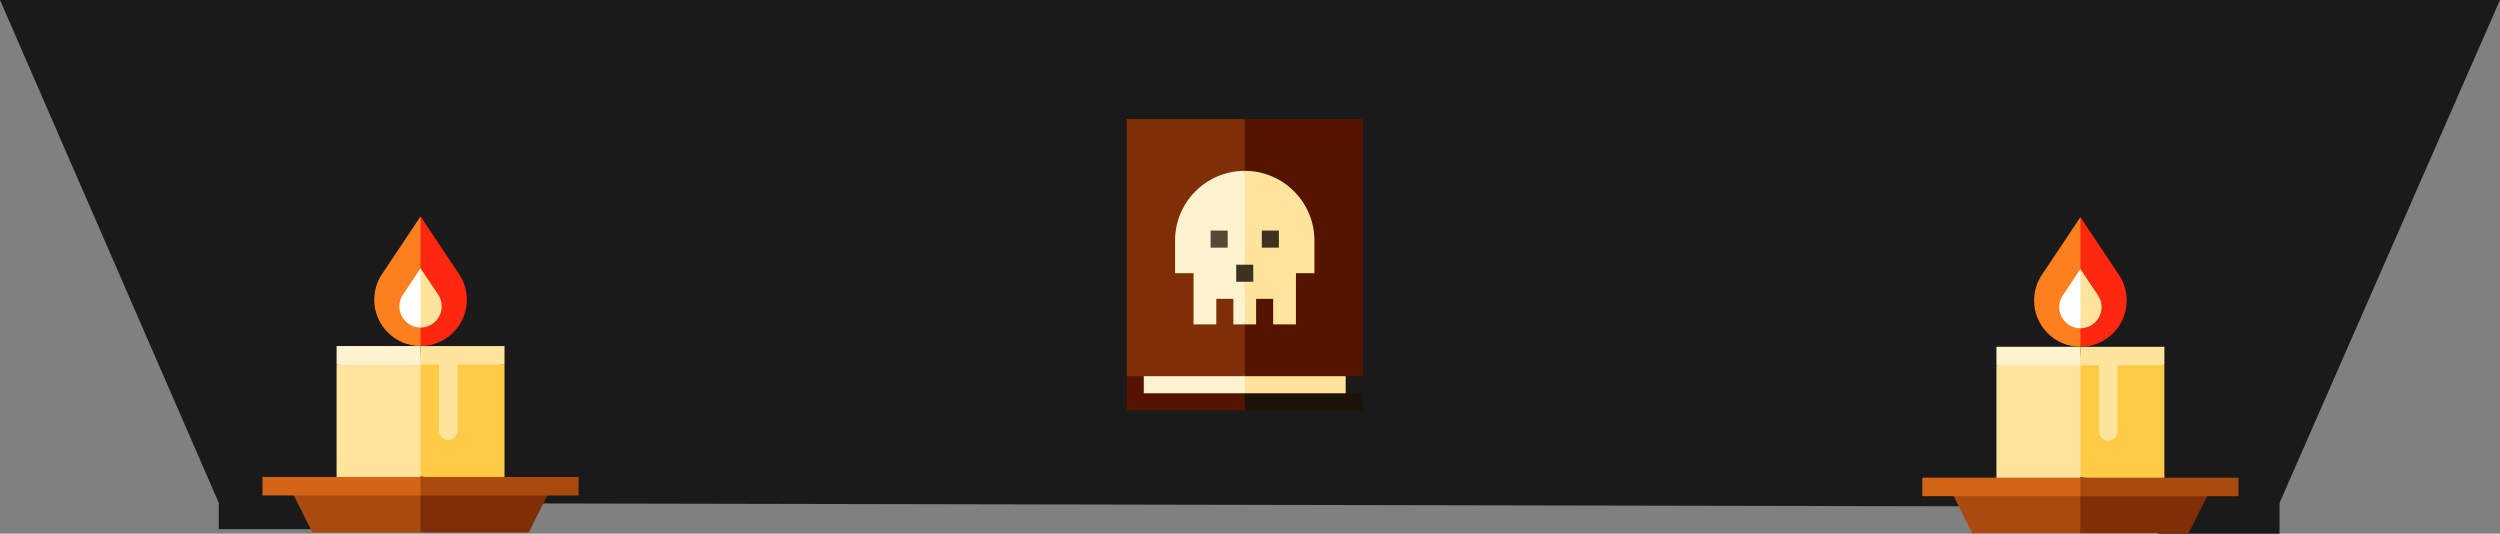 <?xml version="1.0" encoding="UTF-8" standalone="no"?>
<!-- Created with Inkscape (http://www.inkscape.org/) -->

<svg
   xmlns:dc="http://purl.org/dc/elements/1.1/"
   xmlns:cc="http://creativecommons.org/ns#"
   xmlns:rdf="http://www.w3.org/1999/02/22-rdf-syntax-ns#"
   xmlns:svg="http://www.w3.org/2000/svg"
   xmlns="http://www.w3.org/2000/svg"
   xmlns:sodipodi="http://sodipodi.sourceforge.net/DTD/sodipodi-0.dtd"
   xmlns:inkscape="http://www.inkscape.org/namespaces/inkscape"
   width="145.143mm"
   height="30.984mm"
   viewBox="0 0 514.286 109.786"
   id="svg2"
   version="1.1"
   inkscape:version="0.91 r13725"
   sodipodi:docname="hbasket.svg">
  <rect x="0" y="0" width="514.286" height="109.786" fill="#808080" stroke="none"/>
  <defs
     id="defs4" />
  <sodipodi:namedview
     id="base"
     pagecolor="#ffffff"
     bordercolor="#666666"
     borderopacity="1.0"
     inkscape:pageopacity="0.0"
     inkscape:pageshadow="2"
     inkscape:zoom="1.4"
     inkscape:cx="277.8019"
     inkscape:cy="-34.499961"
     inkscape:document-units="px"
     inkscape:current-layer="layer1"
     showgrid="false"
     fit-margin-top="0"
     fit-margin-left="0"
     fit-margin-right="0"
     fit-margin-bottom="0"
     inkscape:window-width="1535"
     inkscape:window-height="876"
     inkscape:window-x="65"
     inkscape:window-y="24"
     inkscape:window-maximized="1" />
  <g
     inkscape:label="Layer 1"
     inkscape:groupmode="layer"
     id="layer1"
     transform="translate(-60,-530.934)">
    <g
       id="g4533"
       transform="matrix(0.167,0,0,0.167,271.945,540.81)">
      <g
         id="g4471">
        <rect
           id="rect4473"
           height="60.001"
           width="30.001"
           style="fill:#ffe49e"
           transform="matrix(-0.234,-0.972,0.972,-0.234,-255.885,591.2)"
           y="366.371"
           x="89.881" />
        <rect
           id="rect4475"
           height="60.001"
           width="30.001"
           style="fill:#ffe49e"
           transform="matrix(-0.234,-0.972,0.972,-0.234,-177.164,419.876)"
           y="249.708"
           x="61.771" />
      </g>
      <g
         id="g4477">
        <rect
           id="rect4479"
           height="30.001"
           width="60.001"
           style="fill:#ffcb47"
           transform="matrix(-0.972,-0.234,0.234,-0.972,710,877.121)"
           y="381.386"
           x="377.1" />
        <rect
           id="rect4481"
           height="30.001"
           width="60.001"
           style="fill:#ffcb47"
           transform="matrix(-0.972,-0.234,0.234,-0.972,792.774,653.634)"
           y="264.726"
           x="405.212" />
      </g>
      <polygon
         id="polygon4483"
         points="360.996,0 447.916,162.97 363.806,512 255.996,512 165.996,256 255.996,0 "
         style="fill:#1c1207" />
      <polygon
         id="polygon4485"
         points="255.996,512 148.186,512 64.076,162.97 150.996,0 255.996,0 "
         style="fill:#3d3220" />
      <polygon
         id="polygon4487"
         points="342.996,30 416.076,167.03 340.186,482 255.996,482 165.996,256 255.996,30 "
         style="fill:#544a33" />
      <polygon
         id="polygon4489"
         points="255.996,482 171.806,482 95.916,167.03 168.996,30 255.996,30 "
         style="fill:#706344" />
      <polygon
         id="polygon4491"
         points="180.807,177.267 240.807,177.267 240.807,327.267 270.807,327.267 270.807,177.267 330.807,177.267 330.807,147.267 270.807,147.267 270.807,87.267 240.807,87.267 240.807,147.267 180.807,147.267 "
         style="fill:#1c1207" />
      <rect
         id="rect4493"
         height="30.001"
         width="240.008"
         style="fill:#ffe49e"
         transform="matrix(-0.234,-0.972,0.972,-0.234,-259.364,485.863)"
         y="330.073"
         x="-58.346" />
      <rect
         id="rect4495"
         height="240.003"
         width="30"
         style="fill:#ffcb47"
         transform="matrix(-0.972,-0.234,0.234,-0.972,807.375,785.965)"
         y="225.043"
         x="435.354" />
      <g
         id="g4497" />
      <g
         id="g4499" />
      <g
         id="g4501" />
      <g
         id="g4503" />
      <g
         id="g4505" />
      <g
         id="g4507" />
      <g
         id="g4509" />
      <g
         id="g4511" />
      <g
         id="g4513" />
      <g
         id="g4515" />
      <g
         id="g4517" />
      <g
         id="g4519" />
      <g
         id="g4521" />
      <g
         id="g4523" />
      <g
         id="g4525" />
    </g>
    <g
       id="g4158"
       style="fill:#1a1a1a">
      <path
         sodipodi:nodetypes="ccccc"
         inkscape:connector-curvature="0"
         id="rect4136"
         d="m 60,530.934 514.286,0 L 528.571,635.219 105,634.368 Z"
         style="opacity:1;fill:#1a1a1a;fill-opacity:1;fill-rule:nonzero;stroke:none" />
      <rect
         y="631.934"
         x="105"
         height="7.857"
         width="25"
         id="rect4139"
         style="opacity:1;fill:#1a1a1a;fill-opacity:1;fill-rule:nonzero;stroke:none" />
      <rect
         y="632.862"
         x="503.929"
         height="7.857"
         width="25"
         id="rect4139-3"
         style="opacity:1;fill:#1a1a1a;fill-opacity:1;fill-rule:nonzero;stroke:none" />
    </g>
    <g
       id="g4226"
       transform="matrix(0.127,0,0,0.127,114,575.455)">
      <polygon
         id="polygon4164"
         points="196,219.96 196,411.96 392,441.96 392,239.96 "
         style="fill:#ffcb47" />
      <polygon
         id="polygon4166"
         points="256,219.96 256,441.96 120,441.96 120,239.96 "
         style="fill:#ffe49e" />
      <rect
         id="rect4168"
         height="30"
         width="136"
         style="fill:#fff2cf"
         y="209.96"
         x="120" />
      <path
         id="path4170"
         d="m 256,209.96 0,30 30,0 0,107 c 0,8.285 6.715,15 15,15 8.285,0 15,-6.715 15,-15 l 0,-107 76,0 0,-30 -136,0 0,0 z"
         style="fill:#ffe49e"
         inkscape:connector-curvature="0" />
      <polygon
         id="polygon4172"
         points="465.42,443.67 431.27,511.96 255.81,511.96 215.81,443.67 "
         style="fill:#7f2f08" />
      <g
         id="g4174">
        <polygon
           id="polygon4176"
           points="255.81,443.67 255.81,511.96 80.73,511.96 46.58,443.67 "
           style="fill:#aa4a0f" />
        <polygon
           id="polygon4178"
           points="215.81,436.963 255.81,421.963 512,421.963 512,451.963 255.81,451.963 "
           style="fill:#aa4a0f" />
      </g>
      <rect
         id="rect4180"
         height="30"
         width="255.81"
         style="fill:#d46416"
         y="421.96"
         x="0" />
      <path
         id="path4182"
         d="m 319.55,95.14 c 7.49,11.94 11.45,25.71 11.45,39.82 0,41.36 -33.64,75 -75,75 l -45,-75 45,-134.92 63.55,95.1 z"
         style="fill:#fe2710"
         inkscape:connector-curvature="0" />
      <path
         id="path4184"
         d="m 256,0.04 0,209.92 c -41.36,0 -75,-33.64 -75,-75 0,-14.11 3.96,-27.88 11.45,-39.82 L 192.69,94.78 256,0.04 Z"
         style="fill:#fe7f1e"
         inkscape:connector-curvature="0" />
      <path
         id="path4186"
         d="m 285.206,127.742 c 3.321,5.393 5.073,11.586 5.073,17.939 0,18.907 -15.38,34.279 -34.279,34.279 L 221.721,145.681 256,84.04 l 29.206,43.702 z"
         style="fill:#ffe49e"
         inkscape:connector-curvature="0" />
      <path
         id="path4188"
         d="m 256,84.04 0,95.92 c -18.899,0 -34.279,-15.372 -34.279,-34.279 0,-6.399 1.783,-12.637 5.149,-18.054 L 256,84.04 Z"
         style="fill:#ffffff"
         inkscape:connector-curvature="0" />
      <g
         id="g4190" />
      <g
         id="g4192" />
      <g
         id="g4194" />
      <g
         id="g4196" />
      <g
         id="g4198" />
      <g
         id="g4200" />
      <g
         id="g4202" />
      <g
         id="g4204" />
      <g
         id="g4206" />
      <g
         id="g4208" />
      <g
         id="g4210" />
      <g
         id="g4212" />
      <g
         id="g4214" />
      <g
         id="g4216" />
      <g
         id="g4218" />
    </g>
    <g
       id="g4226-6"
       transform="matrix(0.127,0,0,0.127,455.457,575.605)">
      <polygon
         id="polygon4164-7"
         points="392,239.96 196,219.96 196,411.96 392,441.96 "
         style="fill:#ffcb47" />
      <polygon
         id="polygon4166-5"
         points="120,239.96 256,219.96 256,441.96 120,441.96 "
         style="fill:#ffe49e" />
      <rect
         id="rect4168-3"
         height="30"
         width="136"
         style="fill:#fff2cf"
         y="209.96"
         x="120" />
      <path
         id="path4170-5"
         d="m 256,209.96 0,30 30,0 0,107 c 0,8.285 6.715,15 15,15 8.285,0 15,-6.715 15,-15 l 0,-107 76,0 0,-30 -136,0 0,0 z"
         style="fill:#ffe49e"
         inkscape:connector-curvature="0" />
      <polygon
         id="polygon4172-6"
         points="215.81,443.67 465.42,443.67 431.27,511.96 255.81,511.96 "
         style="fill:#7f2f08" />
      <g
         id="g4174-2">
        <polygon
           id="polygon4176-9"
           points="46.58,443.67 255.81,443.67 255.81,511.96 80.73,511.96 "
           style="fill:#aa4a0f" />
        <polygon
           id="polygon4178-1"
           points="512,421.963 512,451.963 255.81,451.963 215.81,436.963 255.81,421.963 "
           style="fill:#aa4a0f" />
      </g>
      <rect
         id="rect4180-2"
         height="30"
         width="255.81"
         style="fill:#d46416"
         y="421.96"
         x="0" />
      <path
         id="path4182-7"
         d="m 319.55,95.14 c 7.49,11.94 11.45,25.71 11.45,39.82 0,41.36 -33.64,75 -75,75 l -45,-75 45,-134.92 63.55,95.1 z"
         style="fill:#fe2710"
         inkscape:connector-curvature="0" />
      <path
         id="path4184-0"
         d="m 256,0.04 0,209.92 c -41.36,0 -75,-33.64 -75,-75 0,-14.11 3.96,-27.88 11.45,-39.82 L 192.69,94.78 256,0.04 Z"
         style="fill:#fe7f1e"
         inkscape:connector-curvature="0" />
      <path
         id="path4186-9"
         d="m 285.206,127.742 c 3.321,5.393 5.073,11.586 5.073,17.939 0,18.907 -15.38,34.279 -34.279,34.279 L 221.721,145.681 256,84.04 l 29.206,43.702 z"
         style="fill:#ffe49e"
         inkscape:connector-curvature="0" />
      <path
         id="path4188-3"
         d="m 256,84.04 0,95.92 c -18.899,0 -34.279,-15.372 -34.279,-34.279 0,-6.399 1.783,-12.637 5.149,-18.054 L 256,84.04 Z"
         style="fill:#ffffff"
         inkscape:connector-curvature="0" />
      <g
         id="g4190-6" />
      <g
         id="g4192-0" />
      <g
         id="g4194-6" />
      <g
         id="g4196-2" />
      <g
         id="g4198-6" />
      <g
         id="g4200-1" />
      <g
         id="g4202-8" />
      <g
         id="g4204-7" />
      <g
         id="g4206-9" />
      <g
         id="g4208-2" />
      <g
         id="g4210-0" />
      <g
         id="g4212-2" />
      <g
         id="g4214-3" />
      <g
         id="g4216-7" />
      <g
         id="g4218-5" />
    </g>
    <g
       id="g4420"
       transform="matrix(0.117,0,0,0.117,286.109,555.434)">
      <rect
         id="rect4356"
         height="79.995"
         width="207.5"
         style="fill:#ffe49e"
         y="422"
         x="226" />
      <rect
         id="rect4358"
         height="79.995"
         width="187.5"
         style="fill:#fff2cf"
         y="422"
         x="68.5" />
      <polygon
         id="polygon4360"
         points="256,482 236,497 256,512 463.5,512 463.5,482 "
         style="fill:#1c1207" />
      <g
         id="g4362">
        <polygon
           id="polygon4364"
           points="256,482 78.5,482 78.5,452 63.5,437 48.5,452 48.5,512 256,512 "
           style="fill:#551400" />
        <polygon
           id="polygon4366"
           points="256,0 196,226 256,452 463.5,452 463.5,0 "
           style="fill:#551400" />
      </g>
      <rect
         id="rect4368"
         height="452"
         width="207.5"
         style="fill:#7f2f08"
         x="48.5"
         y="0" />
      <path
         id="path4370"
         d="m 256,91 -30,122.5 30,147.5 20,0 15,-25 15,25 40,0 0,-90 32.5,0 0,-57.5 C 378.5,145.845 323.655,91 256,91 Z"
         style="fill:#ffe49e"
         inkscape:connector-curvature="0" />
      <path
         id="path4372"
         d="m 133.5,213.5 0,57.5 32.5,0 0,90 40,0 15,-25 15,25 20,0 0,-270 c -67.655,0 -122.5,54.845 -122.5,122.5 z"
         style="fill:#fff2cf"
         inkscape:connector-curvature="0" />
      <rect
         id="rect4374"
         height="30"
         width="30"
         style="fill:#3d3220"
         y="256"
         x="241" />
      <rect
         id="rect4376"
         height="45"
         width="30"
         style="fill:#551400"
         y="316"
         x="276" />
      <rect
         id="rect4378"
         height="45"
         width="30"
         style="fill:#7f2f08"
         y="316"
         x="206" />
      <rect
         id="rect4380"
         height="30"
         width="30"
         style="fill:#544a33"
         y="196"
         x="196" />
      <rect
         id="rect4382"
         height="30"
         width="30"
         style="fill:#3d3220"
         y="196"
         x="286" />
      <g
         id="g4384" />
      <g
         id="g4386" />
      <g
         id="g4388" />
      <g
         id="g4390" />
      <g
         id="g4392" />
      <g
         id="g4394" />
      <g
         id="g4396" />
      <g
         id="g4398" />
      <g
         id="g4400" />
      <g
         id="g4402" />
      <g
         id="g4404" />
      <g
         id="g4406" />
      <g
         id="g4408" />
      <g
         id="g4410" />
      <g
         id="g4412" />
    </g>
  </g>
</svg>
